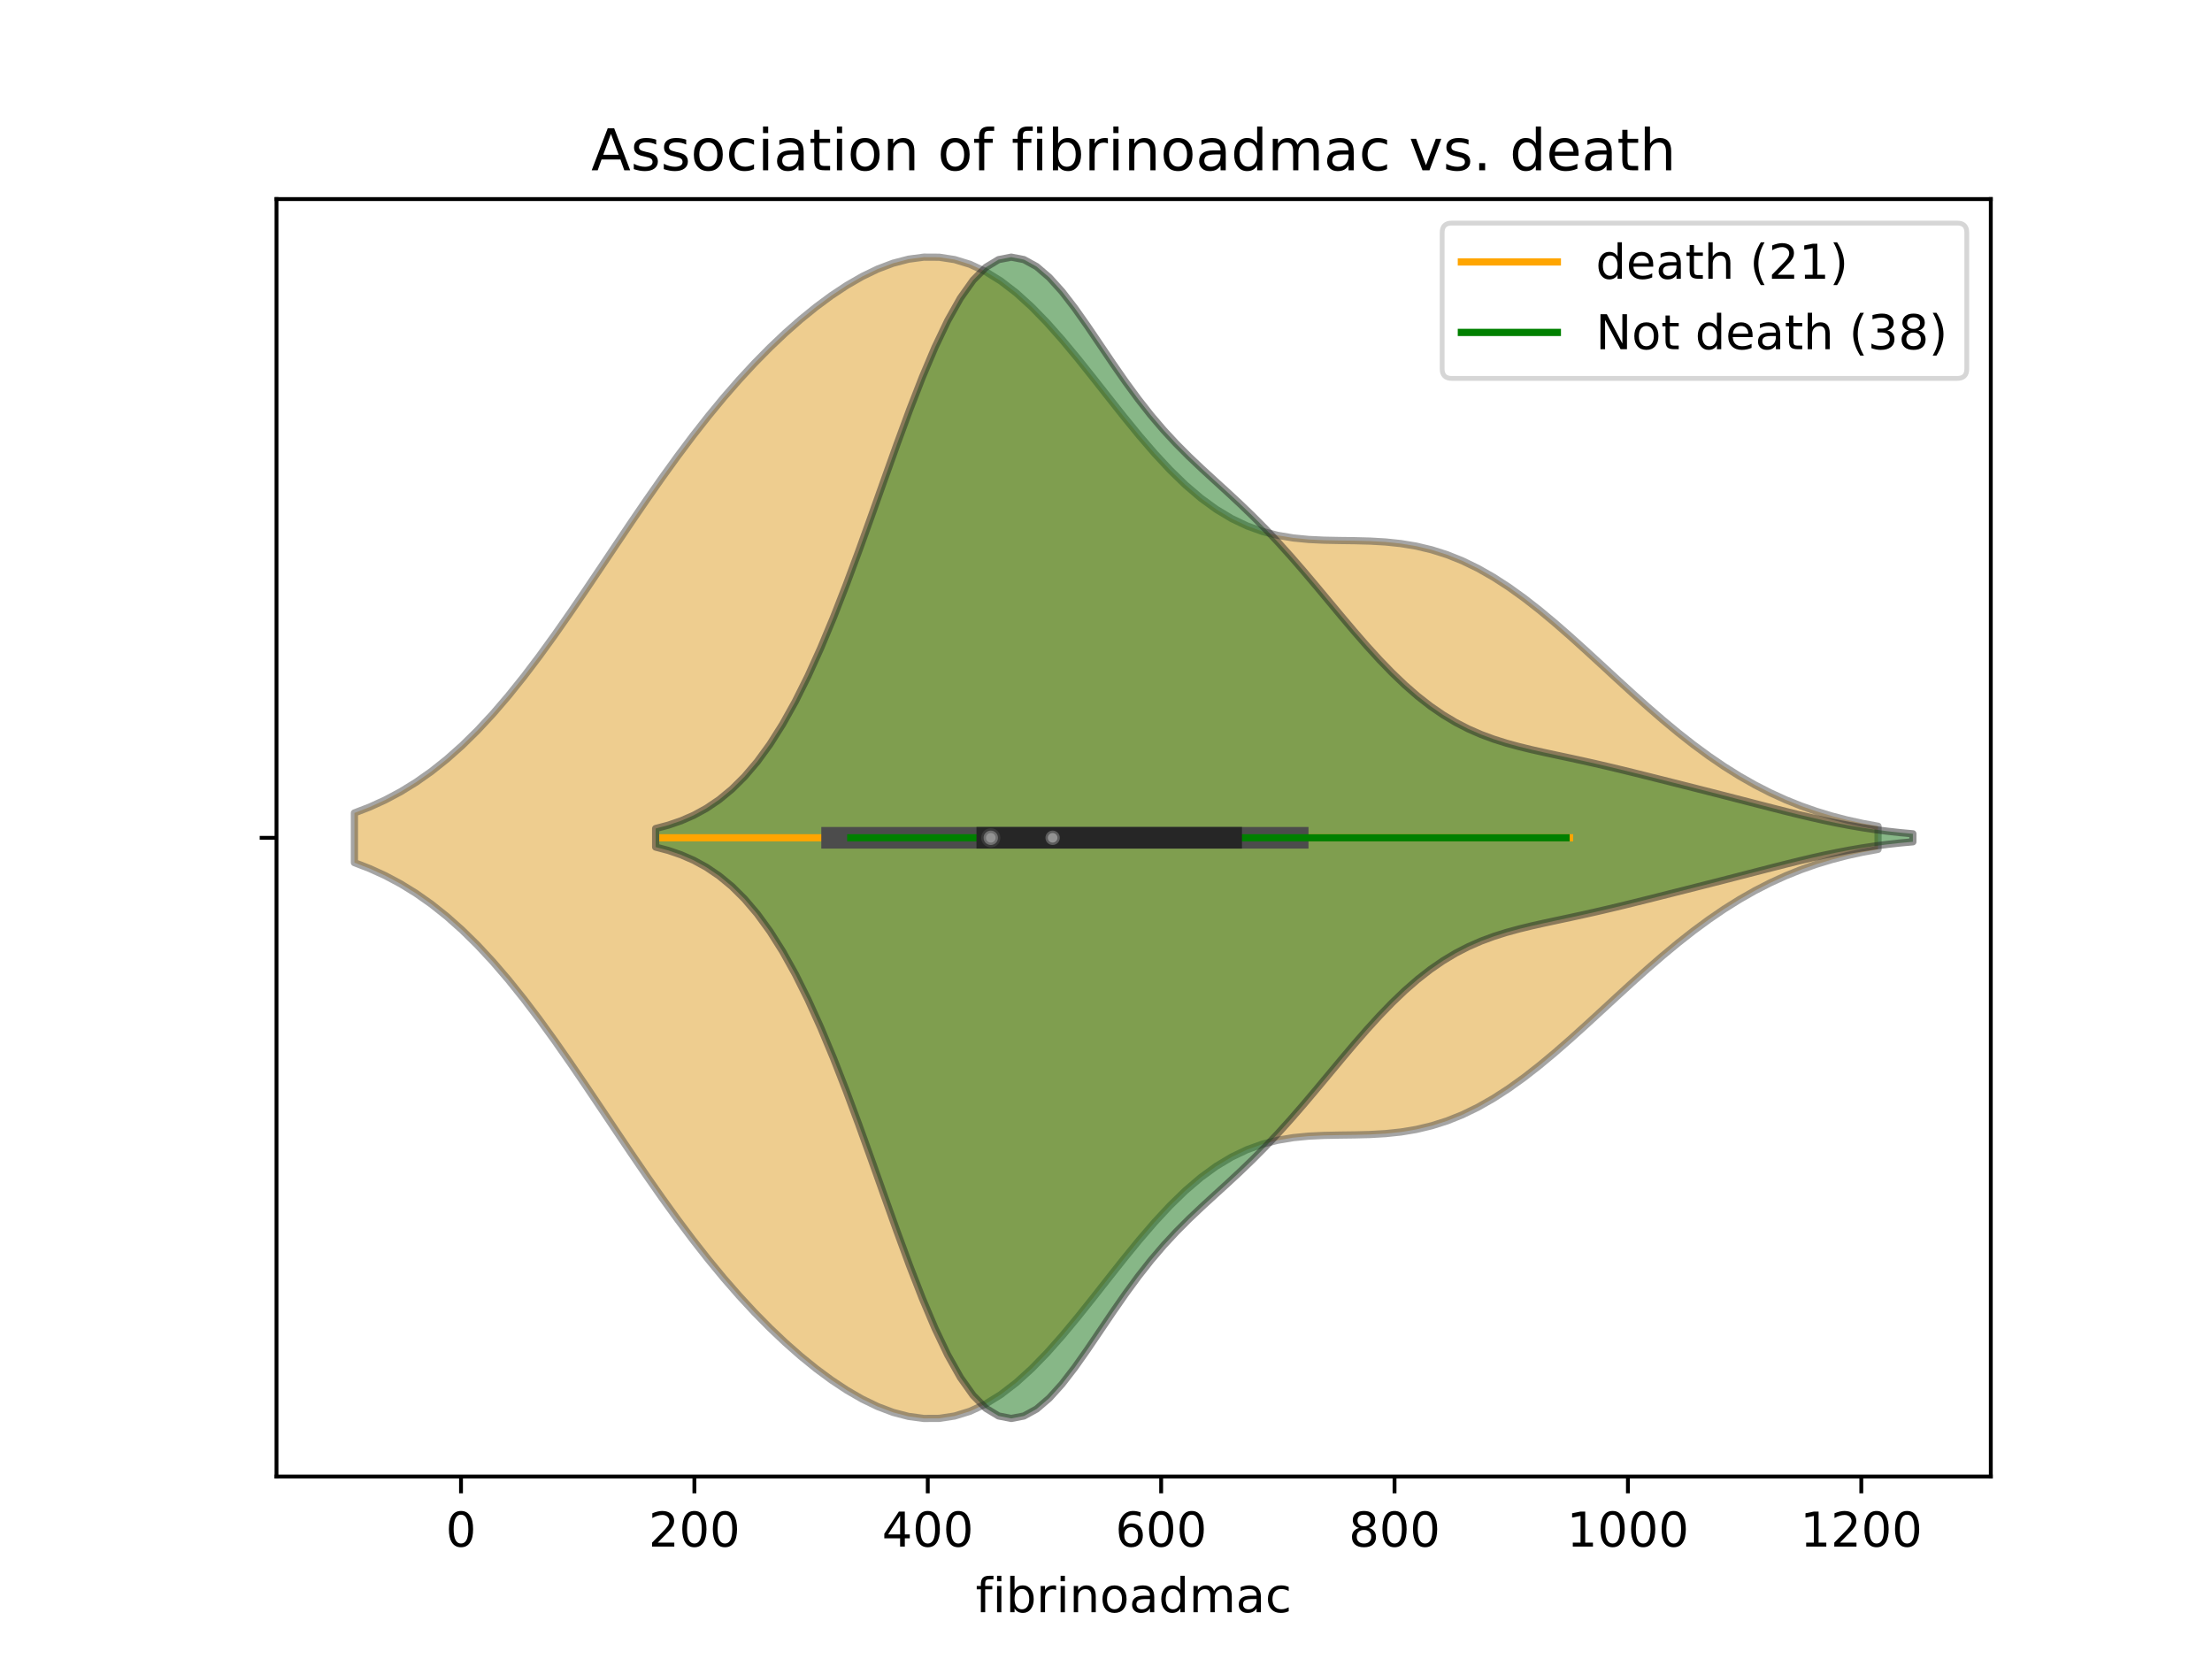 <?xml version="1.0" encoding="utf-8" standalone="no"?>
<!DOCTYPE svg PUBLIC "-//W3C//DTD SVG 1.1//EN"
  "http://www.w3.org/Graphics/SVG/1.1/DTD/svg11.dtd">
<!-- Created with matplotlib (https://matplotlib.org/) -->
<svg height="345.6pt" version="1.1" viewBox="0 0 460.8 345.6" width="460.8pt" xmlns="http://www.w3.org/2000/svg" xmlns:xlink="http://www.w3.org/1999/xlink">
 <defs>
  <style type="text/css">
*{stroke-linecap:butt;stroke-linejoin:round;}
  </style>
 </defs>
 <g id="figure_1">
  <g id="patch_1">
   <path d="M 0 345.6 
L 460.8 345.6 
L 460.8 0 
L 0 0 
z
" style="fill:#ffffff;"/>
  </g>
  <g id="axes_1">
   <g id="patch_2">
    <path d="M 57.6 307.584 
L 414.72 307.584 
L 414.72 41.472 
L 57.6 41.472 
z
" style="fill:#ffffff;"/>
   </g>
   <g id="PolyCollection_1">
    <defs>
     <path d="M 73.833 -165.894 
L 73.833 -176.25 
L 77.039 -177.49 
L 80.245 -178.953 
L 83.451 -180.662 
L 86.657 -182.636 
L 89.863 -184.893 
L 93.069 -187.443 
L 96.275 -190.295 
L 99.481 -193.449 
L 102.687 -196.898 
L 105.893 -200.63 
L 109.099 -204.623 
L 112.305 -208.849 
L 115.511 -213.274 
L 118.717 -217.857 
L 121.923 -222.555 
L 125.129 -227.32 
L 128.335 -232.104 
L 131.541 -236.863 
L 134.747 -241.551 
L 137.953 -246.132 
L 141.159 -250.571 
L 144.365 -254.842 
L 147.571 -258.926 
L 150.777 -262.81 
L 153.983 -266.486 
L 157.189 -269.95 
L 160.396 -273.203 
L 163.602 -276.241 
L 166.808 -279.065 
L 170.014 -281.667 
L 173.22 -284.038 
L 176.426 -286.159 
L 179.632 -288.008 
L 182.838 -289.555 
L 186.044 -290.766 
L 189.25 -291.604 
L 192.456 -292.032 
L 195.662 -292.015 
L 198.868 -291.523 
L 202.074 -290.537 
L 205.28 -289.047 
L 208.486 -287.059 
L 211.692 -284.594 
L 214.898 -281.689 
L 218.104 -278.395 
L 221.31 -274.779 
L 224.516 -270.921 
L 227.722 -266.907 
L 230.928 -262.83 
L 234.134 -258.783 
L 237.34 -254.856 
L 240.546 -251.133 
L 243.752 -247.685 
L 246.958 -244.572 
L 250.164 -241.834 
L 253.37 -239.498 
L 256.576 -237.572 
L 259.782 -236.044 
L 262.988 -234.891 
L 266.194 -234.071 
L 269.4 -233.535 
L 272.607 -233.222 
L 275.813 -233.068 
L 279.019 -233.004 
L 282.225 -232.963 
L 285.431 -232.88 
L 288.637 -232.696 
L 291.843 -232.36 
L 295.049 -231.826 
L 298.255 -231.062 
L 301.461 -230.044 
L 304.667 -228.758 
L 307.873 -227.201 
L 311.079 -225.378 
L 314.285 -223.305 
L 317.491 -221.003 
L 320.697 -218.501 
L 323.903 -215.831 
L 327.109 -213.031 
L 330.315 -210.14 
L 333.521 -207.197 
L 336.727 -204.241 
L 339.933 -201.31 
L 343.139 -198.439 
L 346.345 -195.658 
L 349.551 -192.997 
L 352.757 -190.476 
L 355.963 -188.115 
L 359.169 -185.925 
L 362.375 -183.916 
L 365.581 -182.091 
L 368.787 -180.451 
L 371.993 -178.99 
L 375.199 -177.702 
L 378.405 -176.578 
L 381.612 -175.607 
L 384.818 -174.776 
L 388.024 -174.071 
L 391.23 -173.48 
L 391.23 -168.664 
L 391.23 -168.664 
L 388.024 -168.073 
L 384.818 -167.368 
L 381.612 -166.537 
L 378.405 -165.566 
L 375.199 -164.442 
L 371.993 -163.154 
L 368.787 -161.693 
L 365.581 -160.053 
L 362.375 -158.228 
L 359.169 -156.219 
L 355.963 -154.029 
L 352.757 -151.668 
L 349.551 -149.147 
L 346.345 -146.486 
L 343.139 -143.705 
L 339.933 -140.834 
L 336.727 -137.903 
L 333.521 -134.947 
L 330.315 -132.004 
L 327.109 -129.113 
L 323.903 -126.313 
L 320.697 -123.643 
L 317.491 -121.141 
L 314.285 -118.839 
L 311.079 -116.766 
L 307.873 -114.943 
L 304.667 -113.386 
L 301.461 -112.1 
L 298.255 -111.082 
L 295.049 -110.318 
L 291.843 -109.784 
L 288.637 -109.448 
L 285.431 -109.264 
L 282.225 -109.181 
L 279.019 -109.14 
L 275.813 -109.076 
L 272.607 -108.922 
L 269.4 -108.609 
L 266.194 -108.073 
L 262.988 -107.253 
L 259.782 -106.1 
L 256.576 -104.572 
L 253.37 -102.646 
L 250.164 -100.31 
L 246.958 -97.572 
L 243.752 -94.459 
L 240.546 -91.011 
L 237.34 -87.288 
L 234.134 -83.361 
L 230.928 -79.314 
L 227.722 -75.237 
L 224.516 -71.223 
L 221.31 -67.365 
L 218.104 -63.749 
L 214.898 -60.455 
L 211.692 -57.55 
L 208.486 -55.085 
L 205.28 -53.097 
L 202.074 -51.607 
L 198.868 -50.621 
L 195.662 -50.129 
L 192.456 -50.112 
L 189.25 -50.54 
L 186.044 -51.378 
L 182.838 -52.589 
L 179.632 -54.136 
L 176.426 -55.985 
L 173.22 -58.106 
L 170.014 -60.477 
L 166.808 -63.079 
L 163.602 -65.903 
L 160.396 -68.941 
L 157.189 -72.194 
L 153.983 -75.658 
L 150.777 -79.334 
L 147.571 -83.218 
L 144.365 -87.302 
L 141.159 -91.573 
L 137.953 -96.012 
L 134.747 -100.593 
L 131.541 -105.281 
L 128.335 -110.04 
L 125.129 -114.824 
L 121.923 -119.589 
L 118.717 -124.287 
L 115.511 -128.87 
L 112.305 -133.295 
L 109.099 -137.521 
L 105.893 -141.514 
L 102.687 -145.246 
L 99.481 -148.695 
L 96.275 -151.849 
L 93.069 -154.701 
L 89.863 -157.251 
L 86.657 -159.508 
L 83.451 -161.482 
L 80.245 -163.191 
L 77.039 -164.654 
L 73.833 -165.894 
z
" id="m0cb9774675" style="stroke:#4c4c4c;stroke-opacity:0.5;stroke-width:1.5;"/>
    </defs>
    <g clip-path="url(#p7b4a6cf0c5)">
     <use style="fill:#df9c20;fill-opacity:0.5;stroke:#4c4c4c;stroke-opacity:0.5;stroke-width:1.5;" x="0" xlink:href="#m0cb9774675" y="345.6"/>
    </g>
   </g>
   <g id="PolyCollection_2">
    <defs>
     <path d="M 136.585 -169.137 
L 136.585 -173.007 
L 139.23 -173.707 
L 141.876 -174.612 
L 144.521 -175.765 
L 147.167 -177.213 
L 149.812 -179.004 
L 152.458 -181.188 
L 155.103 -183.813 
L 157.749 -186.923 
L 160.394 -190.554 
L 163.039 -194.735 
L 165.685 -199.478 
L 168.33 -204.782 
L 170.976 -210.625 
L 173.621 -216.965 
L 176.267 -223.736 
L 178.912 -230.85 
L 181.558 -238.197 
L 184.203 -245.642 
L 186.849 -253.038 
L 189.494 -260.221 
L 192.14 -267.022 
L 194.785 -273.272 
L 197.431 -278.813 
L 200.076 -283.504 
L 202.722 -287.231 
L 205.367 -289.914 
L 208.013 -291.513 
L 210.658 -292.032 
L 213.304 -291.52 
L 215.949 -290.067 
L 218.595 -287.797 
L 221.24 -284.865 
L 223.886 -281.438 
L 226.531 -277.689 
L 229.176 -273.785 
L 231.822 -269.871 
L 234.467 -266.068 
L 237.113 -262.46 
L 239.758 -259.098 
L 242.404 -255.997 
L 245.049 -253.141 
L 247.695 -250.488 
L 250.34 -247.981 
L 252.986 -245.555 
L 255.631 -243.143 
L 258.277 -240.688 
L 260.922 -238.142 
L 263.568 -235.475 
L 266.213 -232.674 
L 268.859 -229.742 
L 271.504 -226.696 
L 274.15 -223.568 
L 276.795 -220.395 
L 279.441 -217.221 
L 282.086 -214.093 
L 284.732 -211.056 
L 287.377 -208.152 
L 290.023 -205.42 
L 292.668 -202.889 
L 295.314 -200.583 
L 297.959 -198.515 
L 300.604 -196.691 
L 303.25 -195.106 
L 305.895 -193.746 
L 308.541 -192.591 
L 311.186 -191.612 
L 313.832 -190.779 
L 316.477 -190.058 
L 319.123 -189.416 
L 321.768 -188.824 
L 324.414 -188.255 
L 327.059 -187.69 
L 329.705 -187.115 
L 332.35 -186.523 
L 334.996 -185.91 
L 337.641 -185.278 
L 340.287 -184.631 
L 342.932 -183.974 
L 345.578 -183.31 
L 348.223 -182.643 
L 350.869 -181.975 
L 353.514 -181.305 
L 356.16 -180.633 
L 358.805 -179.958 
L 361.451 -179.278 
L 364.096 -178.596 
L 366.742 -177.912 
L 369.387 -177.233 
L 372.032 -176.563 
L 374.678 -175.911 
L 377.323 -175.284 
L 379.969 -174.692 
L 382.614 -174.14 
L 385.26 -173.636 
L 387.905 -173.183 
L 390.551 -172.785 
L 393.196 -172.44 
L 395.842 -172.148 
L 398.487 -171.905 
L 398.487 -170.239 
L 398.487 -170.239 
L 395.842 -169.996 
L 393.196 -169.704 
L 390.551 -169.359 
L 387.905 -168.961 
L 385.26 -168.508 
L 382.614 -168.004 
L 379.969 -167.452 
L 377.323 -166.86 
L 374.678 -166.233 
L 372.032 -165.581 
L 369.387 -164.911 
L 366.742 -164.232 
L 364.096 -163.548 
L 361.451 -162.866 
L 358.805 -162.186 
L 356.16 -161.511 
L 353.514 -160.839 
L 350.869 -160.169 
L 348.223 -159.501 
L 345.578 -158.834 
L 342.932 -158.17 
L 340.287 -157.513 
L 337.641 -156.866 
L 334.996 -156.234 
L 332.35 -155.621 
L 329.705 -155.029 
L 327.059 -154.454 
L 324.414 -153.889 
L 321.768 -153.32 
L 319.123 -152.728 
L 316.477 -152.086 
L 313.832 -151.365 
L 311.186 -150.532 
L 308.541 -149.553 
L 305.895 -148.398 
L 303.25 -147.038 
L 300.604 -145.453 
L 297.959 -143.629 
L 295.314 -141.561 
L 292.668 -139.255 
L 290.023 -136.724 
L 287.377 -133.992 
L 284.732 -131.088 
L 282.086 -128.051 
L 279.441 -124.923 
L 276.795 -121.749 
L 274.15 -118.576 
L 271.504 -115.448 
L 268.859 -112.402 
L 266.213 -109.47 
L 263.568 -106.669 
L 260.922 -104.002 
L 258.277 -101.456 
L 255.631 -99.001 
L 252.986 -96.589 
L 250.34 -94.163 
L 247.695 -91.656 
L 245.049 -89.003 
L 242.404 -86.147 
L 239.758 -83.046 
L 237.113 -79.684 
L 234.467 -76.076 
L 231.822 -72.273 
L 229.176 -68.359 
L 226.531 -64.455 
L 223.886 -60.706 
L 221.24 -57.279 
L 218.595 -54.347 
L 215.949 -52.077 
L 213.304 -50.624 
L 210.658 -50.112 
L 208.013 -50.631 
L 205.367 -52.23 
L 202.722 -54.913 
L 200.076 -58.64 
L 197.431 -63.331 
L 194.785 -68.872 
L 192.14 -75.122 
L 189.494 -81.923 
L 186.849 -89.106 
L 184.203 -96.502 
L 181.558 -103.947 
L 178.912 -111.294 
L 176.267 -118.408 
L 173.621 -125.179 
L 170.976 -131.519 
L 168.33 -137.362 
L 165.685 -142.666 
L 163.039 -147.409 
L 160.394 -151.59 
L 157.749 -155.221 
L 155.103 -158.331 
L 152.458 -160.956 
L 149.812 -163.14 
L 147.167 -164.931 
L 144.521 -166.379 
L 141.876 -167.532 
L 139.23 -168.437 
L 136.585 -169.137 
z
" id="mf32f895d80" style="stroke:#262626;stroke-opacity:0.5;stroke-width:1.5;"/>
    </defs>
    <g clip-path="url(#p7b4a6cf0c5)">
     <use style="fill:#107010;fill-opacity:0.5;stroke:#262626;stroke-opacity:0.5;stroke-width:1.5;" x="0" xlink:href="#mf32f895d80" y="345.6"/>
    </g>
   </g>
   <g id="matplotlib.axis_1">
    <g id="xtick_1">
     <g id="line2d_1">
      <defs>
       <path d="M 0 0 
L 0 3.5 
" id="m9c88a98a67" style="stroke:#000000;stroke-width:0.8;"/>
      </defs>
      <g>
       <use style="stroke:#000000;stroke-width:0.8;" x="96.037" xlink:href="#m9c88a98a67" y="307.584"/>
      </g>
     </g>
     <g id="text_1">
      <!-- 0 -->
      <defs>
       <path d="M 31.781 66.406 
Q 24.172 66.406 20.328 58.906 
Q 16.5 51.422 16.5 36.375 
Q 16.5 21.391 20.328 13.891 
Q 24.172 6.391 31.781 6.391 
Q 39.453 6.391 43.281 13.891 
Q 47.125 21.391 47.125 36.375 
Q 47.125 51.422 43.281 58.906 
Q 39.453 66.406 31.781 66.406 
z
M 31.781 74.219 
Q 44.047 74.219 50.516 64.516 
Q 56.984 54.828 56.984 36.375 
Q 56.984 17.969 50.516 8.266 
Q 44.047 -1.422 31.781 -1.422 
Q 19.531 -1.422 13.062 8.266 
Q 6.594 17.969 6.594 36.375 
Q 6.594 54.828 13.062 64.516 
Q 19.531 74.219 31.781 74.219 
z
" id="DejaVuSans-48"/>
      </defs>
      <g transform="translate(92.855 322.182)scale(0.1 -0.1)">
       <use xlink:href="#DejaVuSans-48"/>
      </g>
     </g>
    </g>
    <g id="xtick_2">
     <g id="line2d_2">
      <g>
       <use style="stroke:#000000;stroke-width:0.8;" x="144.655" xlink:href="#m9c88a98a67" y="307.584"/>
      </g>
     </g>
     <g id="text_2">
      <!-- 200 -->
      <defs>
       <path d="M 19.188 8.297 
L 53.609 8.297 
L 53.609 0 
L 7.328 0 
L 7.328 8.297 
Q 12.938 14.109 22.625 23.891 
Q 32.328 33.688 34.812 36.531 
Q 39.547 41.844 41.422 45.531 
Q 43.312 49.219 43.312 52.781 
Q 43.312 58.594 39.234 62.25 
Q 35.156 65.922 28.609 65.922 
Q 23.969 65.922 18.812 64.312 
Q 13.672 62.703 7.812 59.422 
L 7.812 69.391 
Q 13.766 71.781 18.938 73 
Q 24.125 74.219 28.422 74.219 
Q 39.75 74.219 46.484 68.547 
Q 53.219 62.891 53.219 53.422 
Q 53.219 48.922 51.531 44.891 
Q 49.859 40.875 45.406 35.406 
Q 44.188 33.984 37.641 27.219 
Q 31.109 20.453 19.188 8.297 
z
" id="DejaVuSans-50"/>
      </defs>
      <g transform="translate(135.111 322.182)scale(0.1 -0.1)">
       <use xlink:href="#DejaVuSans-50"/>
       <use x="63.623" xlink:href="#DejaVuSans-48"/>
       <use x="127.246" xlink:href="#DejaVuSans-48"/>
      </g>
     </g>
    </g>
    <g id="xtick_3">
     <g id="line2d_3">
      <g>
       <use style="stroke:#000000;stroke-width:0.8;" x="193.272" xlink:href="#m9c88a98a67" y="307.584"/>
      </g>
     </g>
     <g id="text_3">
      <!-- 400 -->
      <defs>
       <path d="M 37.797 64.312 
L 12.891 25.391 
L 37.797 25.391 
z
M 35.203 72.906 
L 47.609 72.906 
L 47.609 25.391 
L 58.016 25.391 
L 58.016 17.188 
L 47.609 17.188 
L 47.609 0 
L 37.797 0 
L 37.797 17.188 
L 4.891 17.188 
L 4.891 26.703 
z
" id="DejaVuSans-52"/>
      </defs>
      <g transform="translate(183.729 322.182)scale(0.1 -0.1)">
       <use xlink:href="#DejaVuSans-52"/>
       <use x="63.623" xlink:href="#DejaVuSans-48"/>
       <use x="127.246" xlink:href="#DejaVuSans-48"/>
      </g>
     </g>
    </g>
    <g id="xtick_4">
     <g id="line2d_4">
      <g>
       <use style="stroke:#000000;stroke-width:0.8;" x="241.89" xlink:href="#m9c88a98a67" y="307.584"/>
      </g>
     </g>
     <g id="text_4">
      <!-- 600 -->
      <defs>
       <path d="M 33.016 40.375 
Q 26.375 40.375 22.484 35.828 
Q 18.609 31.297 18.609 23.391 
Q 18.609 15.531 22.484 10.953 
Q 26.375 6.391 33.016 6.391 
Q 39.656 6.391 43.531 10.953 
Q 47.406 15.531 47.406 23.391 
Q 47.406 31.297 43.531 35.828 
Q 39.656 40.375 33.016 40.375 
z
M 52.594 71.297 
L 52.594 62.312 
Q 48.875 64.062 45.094 64.984 
Q 41.312 65.922 37.594 65.922 
Q 27.828 65.922 22.672 59.328 
Q 17.531 52.734 16.797 39.406 
Q 19.672 43.656 24.016 45.922 
Q 28.375 48.188 33.594 48.188 
Q 44.578 48.188 50.953 41.516 
Q 57.328 34.859 57.328 23.391 
Q 57.328 12.156 50.688 5.359 
Q 44.047 -1.422 33.016 -1.422 
Q 20.359 -1.422 13.672 8.266 
Q 6.984 17.969 6.984 36.375 
Q 6.984 53.656 15.188 63.938 
Q 23.391 74.219 37.203 74.219 
Q 40.922 74.219 44.703 73.484 
Q 48.484 72.75 52.594 71.297 
z
" id="DejaVuSans-54"/>
      </defs>
      <g transform="translate(232.346 322.182)scale(0.1 -0.1)">
       <use xlink:href="#DejaVuSans-54"/>
       <use x="63.623" xlink:href="#DejaVuSans-48"/>
       <use x="127.246" xlink:href="#DejaVuSans-48"/>
      </g>
     </g>
    </g>
    <g id="xtick_5">
     <g id="line2d_5">
      <g>
       <use style="stroke:#000000;stroke-width:0.8;" x="290.508" xlink:href="#m9c88a98a67" y="307.584"/>
      </g>
     </g>
     <g id="text_5">
      <!-- 800 -->
      <defs>
       <path d="M 31.781 34.625 
Q 24.75 34.625 20.719 30.859 
Q 16.703 27.094 16.703 20.516 
Q 16.703 13.922 20.719 10.156 
Q 24.75 6.391 31.781 6.391 
Q 38.812 6.391 42.859 10.172 
Q 46.922 13.969 46.922 20.516 
Q 46.922 27.094 42.891 30.859 
Q 38.875 34.625 31.781 34.625 
z
M 21.922 38.812 
Q 15.578 40.375 12.031 44.719 
Q 8.5 49.078 8.5 55.328 
Q 8.5 64.062 14.719 69.141 
Q 20.953 74.219 31.781 74.219 
Q 42.672 74.219 48.875 69.141 
Q 55.078 64.062 55.078 55.328 
Q 55.078 49.078 51.531 44.719 
Q 48 40.375 41.703 38.812 
Q 48.828 37.156 52.797 32.312 
Q 56.781 27.484 56.781 20.516 
Q 56.781 9.906 50.312 4.234 
Q 43.844 -1.422 31.781 -1.422 
Q 19.734 -1.422 13.25 4.234 
Q 6.781 9.906 6.781 20.516 
Q 6.781 27.484 10.781 32.312 
Q 14.797 37.156 21.922 38.812 
z
M 18.312 54.391 
Q 18.312 48.734 21.844 45.562 
Q 25.391 42.391 31.781 42.391 
Q 38.141 42.391 41.719 45.562 
Q 45.312 48.734 45.312 54.391 
Q 45.312 60.062 41.719 63.234 
Q 38.141 66.406 31.781 66.406 
Q 25.391 66.406 21.844 63.234 
Q 18.312 60.062 18.312 54.391 
z
" id="DejaVuSans-56"/>
      </defs>
      <g transform="translate(280.964 322.182)scale(0.1 -0.1)">
       <use xlink:href="#DejaVuSans-56"/>
       <use x="63.623" xlink:href="#DejaVuSans-48"/>
       <use x="127.246" xlink:href="#DejaVuSans-48"/>
      </g>
     </g>
    </g>
    <g id="xtick_6">
     <g id="line2d_6">
      <g>
       <use style="stroke:#000000;stroke-width:0.8;" x="339.126" xlink:href="#m9c88a98a67" y="307.584"/>
      </g>
     </g>
     <g id="text_6">
      <!-- 1000 -->
      <defs>
       <path d="M 12.406 8.297 
L 28.516 8.297 
L 28.516 63.922 
L 10.984 60.406 
L 10.984 69.391 
L 28.422 72.906 
L 38.281 72.906 
L 38.281 8.297 
L 54.391 8.297 
L 54.391 0 
L 12.406 0 
z
" id="DejaVuSans-49"/>
      </defs>
      <g transform="translate(326.401 322.182)scale(0.1 -0.1)">
       <use xlink:href="#DejaVuSans-49"/>
       <use x="63.623" xlink:href="#DejaVuSans-48"/>
       <use x="127.246" xlink:href="#DejaVuSans-48"/>
       <use x="190.869" xlink:href="#DejaVuSans-48"/>
      </g>
     </g>
    </g>
    <g id="xtick_7">
     <g id="line2d_7">
      <g>
       <use style="stroke:#000000;stroke-width:0.8;" x="387.743" xlink:href="#m9c88a98a67" y="307.584"/>
      </g>
     </g>
     <g id="text_7">
      <!-- 1200 -->
      <g transform="translate(375.018 322.182)scale(0.1 -0.1)">
       <use xlink:href="#DejaVuSans-49"/>
       <use x="63.623" xlink:href="#DejaVuSans-50"/>
       <use x="127.246" xlink:href="#DejaVuSans-48"/>
       <use x="190.869" xlink:href="#DejaVuSans-48"/>
      </g>
     </g>
    </g>
    <g id="text_8">
     <!-- fibrinoadmac -->
     <defs>
      <path d="M 37.109 75.984 
L 37.109 68.5 
L 28.516 68.5 
Q 23.688 68.5 21.797 66.547 
Q 19.922 64.594 19.922 59.516 
L 19.922 54.688 
L 34.719 54.688 
L 34.719 47.703 
L 19.922 47.703 
L 19.922 0 
L 10.891 0 
L 10.891 47.703 
L 2.297 47.703 
L 2.297 54.688 
L 10.891 54.688 
L 10.891 58.5 
Q 10.891 67.625 15.141 71.797 
Q 19.391 75.984 28.609 75.984 
z
" id="DejaVuSans-102"/>
      <path d="M 9.422 54.688 
L 18.406 54.688 
L 18.406 0 
L 9.422 0 
z
M 9.422 75.984 
L 18.406 75.984 
L 18.406 64.594 
L 9.422 64.594 
z
" id="DejaVuSans-105"/>
      <path d="M 48.688 27.297 
Q 48.688 37.203 44.609 42.844 
Q 40.531 48.484 33.406 48.484 
Q 26.266 48.484 22.188 42.844 
Q 18.109 37.203 18.109 27.297 
Q 18.109 17.391 22.188 11.75 
Q 26.266 6.109 33.406 6.109 
Q 40.531 6.109 44.609 11.75 
Q 48.688 17.391 48.688 27.297 
z
M 18.109 46.391 
Q 20.953 51.266 25.266 53.625 
Q 29.594 56 35.594 56 
Q 45.562 56 51.781 48.094 
Q 58.016 40.188 58.016 27.297 
Q 58.016 14.406 51.781 6.484 
Q 45.562 -1.422 35.594 -1.422 
Q 29.594 -1.422 25.266 0.953 
Q 20.953 3.328 18.109 8.203 
L 18.109 0 
L 9.078 0 
L 9.078 75.984 
L 18.109 75.984 
z
" id="DejaVuSans-98"/>
      <path d="M 41.109 46.297 
Q 39.594 47.172 37.812 47.578 
Q 36.031 48 33.891 48 
Q 26.266 48 22.188 43.047 
Q 18.109 38.094 18.109 28.812 
L 18.109 0 
L 9.078 0 
L 9.078 54.688 
L 18.109 54.688 
L 18.109 46.188 
Q 20.953 51.172 25.484 53.578 
Q 30.031 56 36.531 56 
Q 37.453 56 38.578 55.875 
Q 39.703 55.766 41.062 55.516 
z
" id="DejaVuSans-114"/>
      <path d="M 54.891 33.016 
L 54.891 0 
L 45.906 0 
L 45.906 32.719 
Q 45.906 40.484 42.875 44.328 
Q 39.844 48.188 33.797 48.188 
Q 26.516 48.188 22.312 43.547 
Q 18.109 38.922 18.109 30.906 
L 18.109 0 
L 9.078 0 
L 9.078 54.688 
L 18.109 54.688 
L 18.109 46.188 
Q 21.344 51.125 25.703 53.562 
Q 30.078 56 35.797 56 
Q 45.219 56 50.047 50.172 
Q 54.891 44.344 54.891 33.016 
z
" id="DejaVuSans-110"/>
      <path d="M 30.609 48.391 
Q 23.391 48.391 19.188 42.75 
Q 14.984 37.109 14.984 27.297 
Q 14.984 17.484 19.156 11.844 
Q 23.344 6.203 30.609 6.203 
Q 37.797 6.203 41.984 11.859 
Q 46.188 17.531 46.188 27.297 
Q 46.188 37.016 41.984 42.703 
Q 37.797 48.391 30.609 48.391 
z
M 30.609 56 
Q 42.328 56 49.016 48.375 
Q 55.719 40.766 55.719 27.297 
Q 55.719 13.875 49.016 6.219 
Q 42.328 -1.422 30.609 -1.422 
Q 18.844 -1.422 12.172 6.219 
Q 5.516 13.875 5.516 27.297 
Q 5.516 40.766 12.172 48.375 
Q 18.844 56 30.609 56 
z
" id="DejaVuSans-111"/>
      <path d="M 34.281 27.484 
Q 23.391 27.484 19.188 25 
Q 14.984 22.516 14.984 16.5 
Q 14.984 11.719 18.141 8.906 
Q 21.297 6.109 26.703 6.109 
Q 34.188 6.109 38.703 11.406 
Q 43.219 16.703 43.219 25.484 
L 43.219 27.484 
z
M 52.203 31.203 
L 52.203 0 
L 43.219 0 
L 43.219 8.297 
Q 40.141 3.328 35.547 0.953 
Q 30.953 -1.422 24.312 -1.422 
Q 15.922 -1.422 10.953 3.297 
Q 6 8.016 6 15.922 
Q 6 25.141 12.172 29.828 
Q 18.359 34.516 30.609 34.516 
L 43.219 34.516 
L 43.219 35.406 
Q 43.219 41.609 39.141 45 
Q 35.062 48.391 27.688 48.391 
Q 23 48.391 18.547 47.266 
Q 14.109 46.141 10.016 43.891 
L 10.016 52.203 
Q 14.938 54.109 19.578 55.047 
Q 24.219 56 28.609 56 
Q 40.484 56 46.344 49.844 
Q 52.203 43.703 52.203 31.203 
z
" id="DejaVuSans-97"/>
      <path d="M 45.406 46.391 
L 45.406 75.984 
L 54.391 75.984 
L 54.391 0 
L 45.406 0 
L 45.406 8.203 
Q 42.578 3.328 38.25 0.953 
Q 33.938 -1.422 27.875 -1.422 
Q 17.969 -1.422 11.734 6.484 
Q 5.516 14.406 5.516 27.297 
Q 5.516 40.188 11.734 48.094 
Q 17.969 56 27.875 56 
Q 33.938 56 38.25 53.625 
Q 42.578 51.266 45.406 46.391 
z
M 14.797 27.297 
Q 14.797 17.391 18.875 11.75 
Q 22.953 6.109 30.078 6.109 
Q 37.203 6.109 41.297 11.75 
Q 45.406 17.391 45.406 27.297 
Q 45.406 37.203 41.297 42.844 
Q 37.203 48.484 30.078 48.484 
Q 22.953 48.484 18.875 42.844 
Q 14.797 37.203 14.797 27.297 
z
" id="DejaVuSans-100"/>
      <path d="M 52 44.188 
Q 55.375 50.25 60.062 53.125 
Q 64.75 56 71.094 56 
Q 79.641 56 84.281 50.016 
Q 88.922 44.047 88.922 33.016 
L 88.922 0 
L 79.891 0 
L 79.891 32.719 
Q 79.891 40.578 77.094 44.375 
Q 74.312 48.188 68.609 48.188 
Q 61.625 48.188 57.562 43.547 
Q 53.516 38.922 53.516 30.906 
L 53.516 0 
L 44.484 0 
L 44.484 32.719 
Q 44.484 40.625 41.703 44.406 
Q 38.922 48.188 33.109 48.188 
Q 26.219 48.188 22.156 43.531 
Q 18.109 38.875 18.109 30.906 
L 18.109 0 
L 9.078 0 
L 9.078 54.688 
L 18.109 54.688 
L 18.109 46.188 
Q 21.188 51.219 25.484 53.609 
Q 29.781 56 35.688 56 
Q 41.656 56 45.828 52.969 
Q 50 49.953 52 44.188 
z
" id="DejaVuSans-109"/>
      <path d="M 48.781 52.594 
L 48.781 44.188 
Q 44.969 46.297 41.141 47.344 
Q 37.312 48.391 33.406 48.391 
Q 24.656 48.391 19.812 42.844 
Q 14.984 37.312 14.984 27.297 
Q 14.984 17.281 19.812 11.734 
Q 24.656 6.203 33.406 6.203 
Q 37.312 6.203 41.141 7.25 
Q 44.969 8.297 48.781 10.406 
L 48.781 2.094 
Q 45.016 0.344 40.984 -0.531 
Q 36.969 -1.422 32.422 -1.422 
Q 20.062 -1.422 12.781 6.344 
Q 5.516 14.109 5.516 27.297 
Q 5.516 40.672 12.859 48.328 
Q 20.219 56 33.016 56 
Q 37.156 56 41.109 55.141 
Q 45.062 54.297 48.781 52.594 
z
" id="DejaVuSans-99"/>
     </defs>
     <g transform="translate(203.242 335.861)scale(0.1 -0.1)">
      <use xlink:href="#DejaVuSans-102"/>
      <use x="35.205" xlink:href="#DejaVuSans-105"/>
      <use x="62.988" xlink:href="#DejaVuSans-98"/>
      <use x="126.465" xlink:href="#DejaVuSans-114"/>
      <use x="167.578" xlink:href="#DejaVuSans-105"/>
      <use x="195.361" xlink:href="#DejaVuSans-110"/>
      <use x="258.74" xlink:href="#DejaVuSans-111"/>
      <use x="319.922" xlink:href="#DejaVuSans-97"/>
      <use x="381.201" xlink:href="#DejaVuSans-100"/>
      <use x="444.678" xlink:href="#DejaVuSans-109"/>
      <use x="542.09" xlink:href="#DejaVuSans-97"/>
      <use x="603.369" xlink:href="#DejaVuSans-99"/>
     </g>
    </g>
   </g>
   <g id="matplotlib.axis_2">
    <g id="ytick_1">
     <g id="line2d_8">
      <defs>
       <path d="M 0 0 
L -3.5 0 
" id="m8f43abc47e" style="stroke:#000000;stroke-width:0.8;"/>
      </defs>
      <g>
       <use style="stroke:#000000;stroke-width:0.8;" x="57.6" xlink:href="#m8f43abc47e" y="174.528"/>
      </g>
     </g>
    </g>
   </g>
   <g id="line2d_9">
    <path clip-path="url(#p7b4a6cf0c5)" d="M 138.091 174.528 
L 326.971 174.528 
" style="fill:none;stroke:#ffa500;stroke-linecap:square;stroke-width:1.5;"/>
   </g>
   <g id="line2d_10">
    <path clip-path="url(#p7b4a6cf0c5)" d="M 173.339 174.528 
L 270.331 174.528 
" style="fill:none;stroke:#4c4c4c;stroke-linecap:square;stroke-width:4.5;"/>
   </g>
   <g id="line2d_11">
    <path clip-path="url(#p7b4a6cf0c5)" d="M 177.228 174.528 
L 326.242 174.528 
" style="fill:none;stroke:#008000;stroke-linecap:square;stroke-width:1.5;"/>
   </g>
   <g id="line2d_12">
    <path clip-path="url(#p7b4a6cf0c5)" d="M 205.67 174.528 
L 256.475 174.528 
" style="fill:none;stroke:#262626;stroke-linecap:square;stroke-width:4.5;"/>
   </g>
   <g id="patch_3">
    <path d="M 57.6 307.584 
L 57.6 41.472 
" style="fill:none;stroke:#000000;stroke-linecap:square;stroke-linejoin:miter;stroke-width:0.8;"/>
   </g>
   <g id="patch_4">
    <path d="M 414.72 307.584 
L 414.72 41.472 
" style="fill:none;stroke:#000000;stroke-linecap:square;stroke-linejoin:miter;stroke-width:0.8;"/>
   </g>
   <g id="patch_5">
    <path d="M 57.6 307.584 
L 414.72 307.584 
" style="fill:none;stroke:#000000;stroke-linecap:square;stroke-linejoin:miter;stroke-width:0.8;"/>
   </g>
   <g id="patch_6">
    <path d="M 57.6 41.472 
L 414.72 41.472 
" style="fill:none;stroke:#000000;stroke-linecap:square;stroke-linejoin:miter;stroke-width:0.8;"/>
   </g>
   <g id="PathCollection_1">
    <defs>
     <path d="M 0 1.5 
C 0.398 1.5 0.779 1.342 1.061 1.061 
C 1.342 0.779 1.5 0.398 1.5 0 
C 1.5 -0.398 1.342 -0.779 1.061 -1.061 
C 0.779 -1.342 0.398 -1.5 0 -1.5 
C -0.398 -1.5 -0.779 -1.342 -1.061 -1.061 
C -1.342 -0.779 -1.5 -0.398 -1.5 0 
C -1.5 0.398 -1.342 0.779 -1.061 1.061 
C -0.779 1.342 -0.398 1.5 0 1.5 
z
" id="md5d5282e5d" style="stroke:#4c4c4c;stroke-opacity:0.5;"/>
    </defs>
    <g clip-path="url(#p7b4a6cf0c5)">
     <use style="fill:#ffffff;fill-opacity:0.5;stroke:#4c4c4c;stroke-opacity:0.5;" x="206.399" xlink:href="#md5d5282e5d" y="174.528"/>
    </g>
   </g>
   <g id="PathCollection_2">
    <defs>
     <path d="M 0 1.5 
C 0.398 1.5 0.779 1.342 1.061 1.061 
C 1.342 0.779 1.5 0.398 1.5 0 
C 1.5 -0.398 1.342 -0.779 1.061 -1.061 
C 0.779 -1.342 0.398 -1.5 0 -1.5 
C -0.398 -1.5 -0.779 -1.342 -1.061 -1.061 
C -1.342 -0.779 -1.5 -0.398 -1.5 0 
C -1.5 0.398 -1.342 0.779 -1.061 1.061 
C -0.779 1.342 -0.398 1.5 0 1.5 
z
" id="m64d778f9b9" style="stroke:#262626;stroke-opacity:0.5;"/>
    </defs>
    <g clip-path="url(#p7b4a6cf0c5)">
     <use style="fill:#ffffff;fill-opacity:0.5;stroke:#262626;stroke-opacity:0.5;" x="219.283" xlink:href="#m64d778f9b9" y="174.528"/>
    </g>
   </g>
   <g id="text_9">
    <!-- Association of fibrinoadmac vs. death -->
    <defs>
     <path d="M 34.188 63.188 
L 20.797 26.906 
L 47.609 26.906 
z
M 28.609 72.906 
L 39.797 72.906 
L 67.578 0 
L 57.328 0 
L 50.688 18.703 
L 17.828 18.703 
L 11.188 0 
L 0.781 0 
z
" id="DejaVuSans-65"/>
     <path d="M 44.281 53.078 
L 44.281 44.578 
Q 40.484 46.531 36.375 47.5 
Q 32.281 48.484 27.875 48.484 
Q 21.188 48.484 17.844 46.438 
Q 14.5 44.391 14.5 40.281 
Q 14.5 37.156 16.891 35.375 
Q 19.281 33.594 26.516 31.984 
L 29.594 31.297 
Q 39.156 29.25 43.188 25.516 
Q 47.219 21.781 47.219 15.094 
Q 47.219 7.469 41.188 3.016 
Q 35.156 -1.422 24.609 -1.422 
Q 20.219 -1.422 15.453 -0.562 
Q 10.688 0.297 5.422 2 
L 5.422 11.281 
Q 10.406 8.688 15.234 7.391 
Q 20.062 6.109 24.812 6.109 
Q 31.156 6.109 34.562 8.281 
Q 37.984 10.453 37.984 14.406 
Q 37.984 18.062 35.516 20.016 
Q 33.062 21.969 24.703 23.781 
L 21.578 24.516 
Q 13.234 26.266 9.516 29.906 
Q 5.812 33.547 5.812 39.891 
Q 5.812 47.609 11.281 51.797 
Q 16.75 56 26.812 56 
Q 31.781 56 36.172 55.266 
Q 40.578 54.547 44.281 53.078 
z
" id="DejaVuSans-115"/>
     <path d="M 18.312 70.219 
L 18.312 54.688 
L 36.812 54.688 
L 36.812 47.703 
L 18.312 47.703 
L 18.312 18.016 
Q 18.312 11.328 20.141 9.422 
Q 21.969 7.516 27.594 7.516 
L 36.812 7.516 
L 36.812 0 
L 27.594 0 
Q 17.188 0 13.234 3.875 
Q 9.281 7.766 9.281 18.016 
L 9.281 47.703 
L 2.688 47.703 
L 2.688 54.688 
L 9.281 54.688 
L 9.281 70.219 
z
" id="DejaVuSans-116"/>
     <path id="DejaVuSans-32"/>
     <path d="M 2.984 54.688 
L 12.5 54.688 
L 29.594 8.797 
L 46.688 54.688 
L 56.203 54.688 
L 35.688 0 
L 23.484 0 
z
" id="DejaVuSans-118"/>
     <path d="M 10.688 12.406 
L 21 12.406 
L 21 0 
L 10.688 0 
z
" id="DejaVuSans-46"/>
     <path d="M 56.203 29.594 
L 56.203 25.203 
L 14.891 25.203 
Q 15.484 15.922 20.484 11.062 
Q 25.484 6.203 34.422 6.203 
Q 39.594 6.203 44.453 7.469 
Q 49.312 8.734 54.109 11.281 
L 54.109 2.781 
Q 49.266 0.734 44.188 -0.344 
Q 39.109 -1.422 33.891 -1.422 
Q 20.797 -1.422 13.156 6.188 
Q 5.516 13.812 5.516 26.812 
Q 5.516 40.234 12.766 48.109 
Q 20.016 56 32.328 56 
Q 43.359 56 49.781 48.891 
Q 56.203 41.797 56.203 29.594 
z
M 47.219 32.234 
Q 47.125 39.594 43.094 43.984 
Q 39.062 48.391 32.422 48.391 
Q 24.906 48.391 20.391 44.141 
Q 15.875 39.891 15.188 32.172 
z
" id="DejaVuSans-101"/>
     <path d="M 54.891 33.016 
L 54.891 0 
L 45.906 0 
L 45.906 32.719 
Q 45.906 40.484 42.875 44.328 
Q 39.844 48.188 33.797 48.188 
Q 26.516 48.188 22.312 43.547 
Q 18.109 38.922 18.109 30.906 
L 18.109 0 
L 9.078 0 
L 9.078 75.984 
L 18.109 75.984 
L 18.109 46.188 
Q 21.344 51.125 25.703 53.562 
Q 30.078 56 35.797 56 
Q 45.219 56 50.047 50.172 
Q 54.891 44.344 54.891 33.016 
z
" id="DejaVuSans-104"/>
    </defs>
    <g transform="translate(123.169 35.472)scale(0.12 -0.12)">
     <use xlink:href="#DejaVuSans-65"/>
     <use x="68.408" xlink:href="#DejaVuSans-115"/>
     <use x="120.508" xlink:href="#DejaVuSans-115"/>
     <use x="172.607" xlink:href="#DejaVuSans-111"/>
     <use x="233.789" xlink:href="#DejaVuSans-99"/>
     <use x="288.77" xlink:href="#DejaVuSans-105"/>
     <use x="316.553" xlink:href="#DejaVuSans-97"/>
     <use x="377.832" xlink:href="#DejaVuSans-116"/>
     <use x="417.041" xlink:href="#DejaVuSans-105"/>
     <use x="444.824" xlink:href="#DejaVuSans-111"/>
     <use x="506.006" xlink:href="#DejaVuSans-110"/>
     <use x="569.385" xlink:href="#DejaVuSans-32"/>
     <use x="601.172" xlink:href="#DejaVuSans-111"/>
     <use x="662.354" xlink:href="#DejaVuSans-102"/>
     <use x="697.559" xlink:href="#DejaVuSans-32"/>
     <use x="729.346" xlink:href="#DejaVuSans-102"/>
     <use x="764.551" xlink:href="#DejaVuSans-105"/>
     <use x="792.334" xlink:href="#DejaVuSans-98"/>
     <use x="855.811" xlink:href="#DejaVuSans-114"/>
     <use x="896.924" xlink:href="#DejaVuSans-105"/>
     <use x="924.707" xlink:href="#DejaVuSans-110"/>
     <use x="988.086" xlink:href="#DejaVuSans-111"/>
     <use x="1049.268" xlink:href="#DejaVuSans-97"/>
     <use x="1110.547" xlink:href="#DejaVuSans-100"/>
     <use x="1174.023" xlink:href="#DejaVuSans-109"/>
     <use x="1271.436" xlink:href="#DejaVuSans-97"/>
     <use x="1332.715" xlink:href="#DejaVuSans-99"/>
     <use x="1387.695" xlink:href="#DejaVuSans-32"/>
     <use x="1419.482" xlink:href="#DejaVuSans-118"/>
     <use x="1478.662" xlink:href="#DejaVuSans-115"/>
     <use x="1530.762" xlink:href="#DejaVuSans-46"/>
     <use x="1562.549" xlink:href="#DejaVuSans-32"/>
     <use x="1594.336" xlink:href="#DejaVuSans-100"/>
     <use x="1657.812" xlink:href="#DejaVuSans-101"/>
     <use x="1719.336" xlink:href="#DejaVuSans-97"/>
     <use x="1780.615" xlink:href="#DejaVuSans-116"/>
     <use x="1819.824" xlink:href="#DejaVuSans-104"/>
    </g>
   </g>
   <g id="legend_1">
    <g id="patch_7">
     <path d="M 302.428 78.828 
L 407.72 78.828 
Q 409.72 78.828 409.72 76.828 
L 409.72 48.472 
Q 409.72 46.472 407.72 46.472 
L 302.428 46.472 
Q 300.428 46.472 300.428 48.472 
L 300.428 76.828 
Q 300.428 78.828 302.428 78.828 
z
" style="fill:#ffffff;opacity:0.8;stroke:#cccccc;stroke-linejoin:miter;"/>
    </g>
    <g id="line2d_13">
     <path d="M 304.428 54.57 
L 324.428 54.57 
" style="fill:none;stroke:#ffa500;stroke-linecap:square;stroke-width:1.5;"/>
    </g>
    <g id="line2d_14"/>
    <g id="text_10">
     <!-- death (21) -->
     <defs>
      <path d="M 31 75.875 
Q 24.469 64.656 21.281 53.656 
Q 18.109 42.672 18.109 31.391 
Q 18.109 20.125 21.312 9.062 
Q 24.516 -2 31 -13.188 
L 23.188 -13.188 
Q 15.875 -1.703 12.234 9.375 
Q 8.594 20.453 8.594 31.391 
Q 8.594 42.281 12.203 53.312 
Q 15.828 64.359 23.188 75.875 
z
" id="DejaVuSans-40"/>
      <path d="M 8.016 75.875 
L 15.828 75.875 
Q 23.141 64.359 26.781 53.312 
Q 30.422 42.281 30.422 31.391 
Q 30.422 20.453 26.781 9.375 
Q 23.141 -1.703 15.828 -13.188 
L 8.016 -13.188 
Q 14.5 -2 17.703 9.062 
Q 20.906 20.125 20.906 31.391 
Q 20.906 42.672 17.703 53.656 
Q 14.5 64.656 8.016 75.875 
z
" id="DejaVuSans-41"/>
     </defs>
     <g transform="translate(332.428 58.07)scale(0.1 -0.1)">
      <use xlink:href="#DejaVuSans-100"/>
      <use x="63.477" xlink:href="#DejaVuSans-101"/>
      <use x="125" xlink:href="#DejaVuSans-97"/>
      <use x="186.279" xlink:href="#DejaVuSans-116"/>
      <use x="225.488" xlink:href="#DejaVuSans-104"/>
      <use x="288.867" xlink:href="#DejaVuSans-32"/>
      <use x="320.654" xlink:href="#DejaVuSans-40"/>
      <use x="359.668" xlink:href="#DejaVuSans-50"/>
      <use x="423.291" xlink:href="#DejaVuSans-49"/>
      <use x="486.914" xlink:href="#DejaVuSans-41"/>
     </g>
    </g>
    <g id="line2d_15">
     <path d="M 304.428 69.249 
L 324.428 69.249 
" style="fill:none;stroke:#008000;stroke-linecap:square;stroke-width:1.5;"/>
    </g>
    <g id="line2d_16"/>
    <g id="text_11">
     <!-- Not death (38) -->
     <defs>
      <path d="M 9.812 72.906 
L 23.094 72.906 
L 55.422 11.922 
L 55.422 72.906 
L 64.984 72.906 
L 64.984 0 
L 51.703 0 
L 19.391 60.984 
L 19.391 0 
L 9.812 0 
z
" id="DejaVuSans-78"/>
      <path d="M 40.578 39.312 
Q 47.656 37.797 51.625 33 
Q 55.609 28.219 55.609 21.188 
Q 55.609 10.406 48.188 4.484 
Q 40.766 -1.422 27.094 -1.422 
Q 22.516 -1.422 17.656 -0.516 
Q 12.797 0.391 7.625 2.203 
L 7.625 11.719 
Q 11.719 9.328 16.594 8.109 
Q 21.484 6.891 26.812 6.891 
Q 36.078 6.891 40.938 10.547 
Q 45.797 14.203 45.797 21.188 
Q 45.797 27.641 41.281 31.266 
Q 36.766 34.906 28.719 34.906 
L 20.219 34.906 
L 20.219 43.016 
L 29.109 43.016 
Q 36.375 43.016 40.234 45.922 
Q 44.094 48.828 44.094 54.297 
Q 44.094 59.906 40.109 62.906 
Q 36.141 65.922 28.719 65.922 
Q 24.656 65.922 20.016 65.031 
Q 15.375 64.156 9.812 62.312 
L 9.812 71.094 
Q 15.438 72.656 20.344 73.438 
Q 25.25 74.219 29.594 74.219 
Q 40.828 74.219 47.359 69.109 
Q 53.906 64.016 53.906 55.328 
Q 53.906 49.266 50.438 45.094 
Q 46.969 40.922 40.578 39.312 
z
" id="DejaVuSans-51"/>
     </defs>
     <g transform="translate(332.428 72.749)scale(0.1 -0.1)">
      <use xlink:href="#DejaVuSans-78"/>
      <use x="74.805" xlink:href="#DejaVuSans-111"/>
      <use x="135.986" xlink:href="#DejaVuSans-116"/>
      <use x="175.195" xlink:href="#DejaVuSans-32"/>
      <use x="206.982" xlink:href="#DejaVuSans-100"/>
      <use x="270.459" xlink:href="#DejaVuSans-101"/>
      <use x="331.982" xlink:href="#DejaVuSans-97"/>
      <use x="393.262" xlink:href="#DejaVuSans-116"/>
      <use x="432.471" xlink:href="#DejaVuSans-104"/>
      <use x="495.85" xlink:href="#DejaVuSans-32"/>
      <use x="527.637" xlink:href="#DejaVuSans-40"/>
      <use x="566.65" xlink:href="#DejaVuSans-51"/>
      <use x="630.273" xlink:href="#DejaVuSans-56"/>
      <use x="693.896" xlink:href="#DejaVuSans-41"/>
     </g>
    </g>
   </g>
  </g>
 </g>
 <defs>
  <clipPath id="p7b4a6cf0c5">
   <rect height="266.112" width="357.12" x="57.6" y="41.472"/>
  </clipPath>
 </defs>
</svg>
